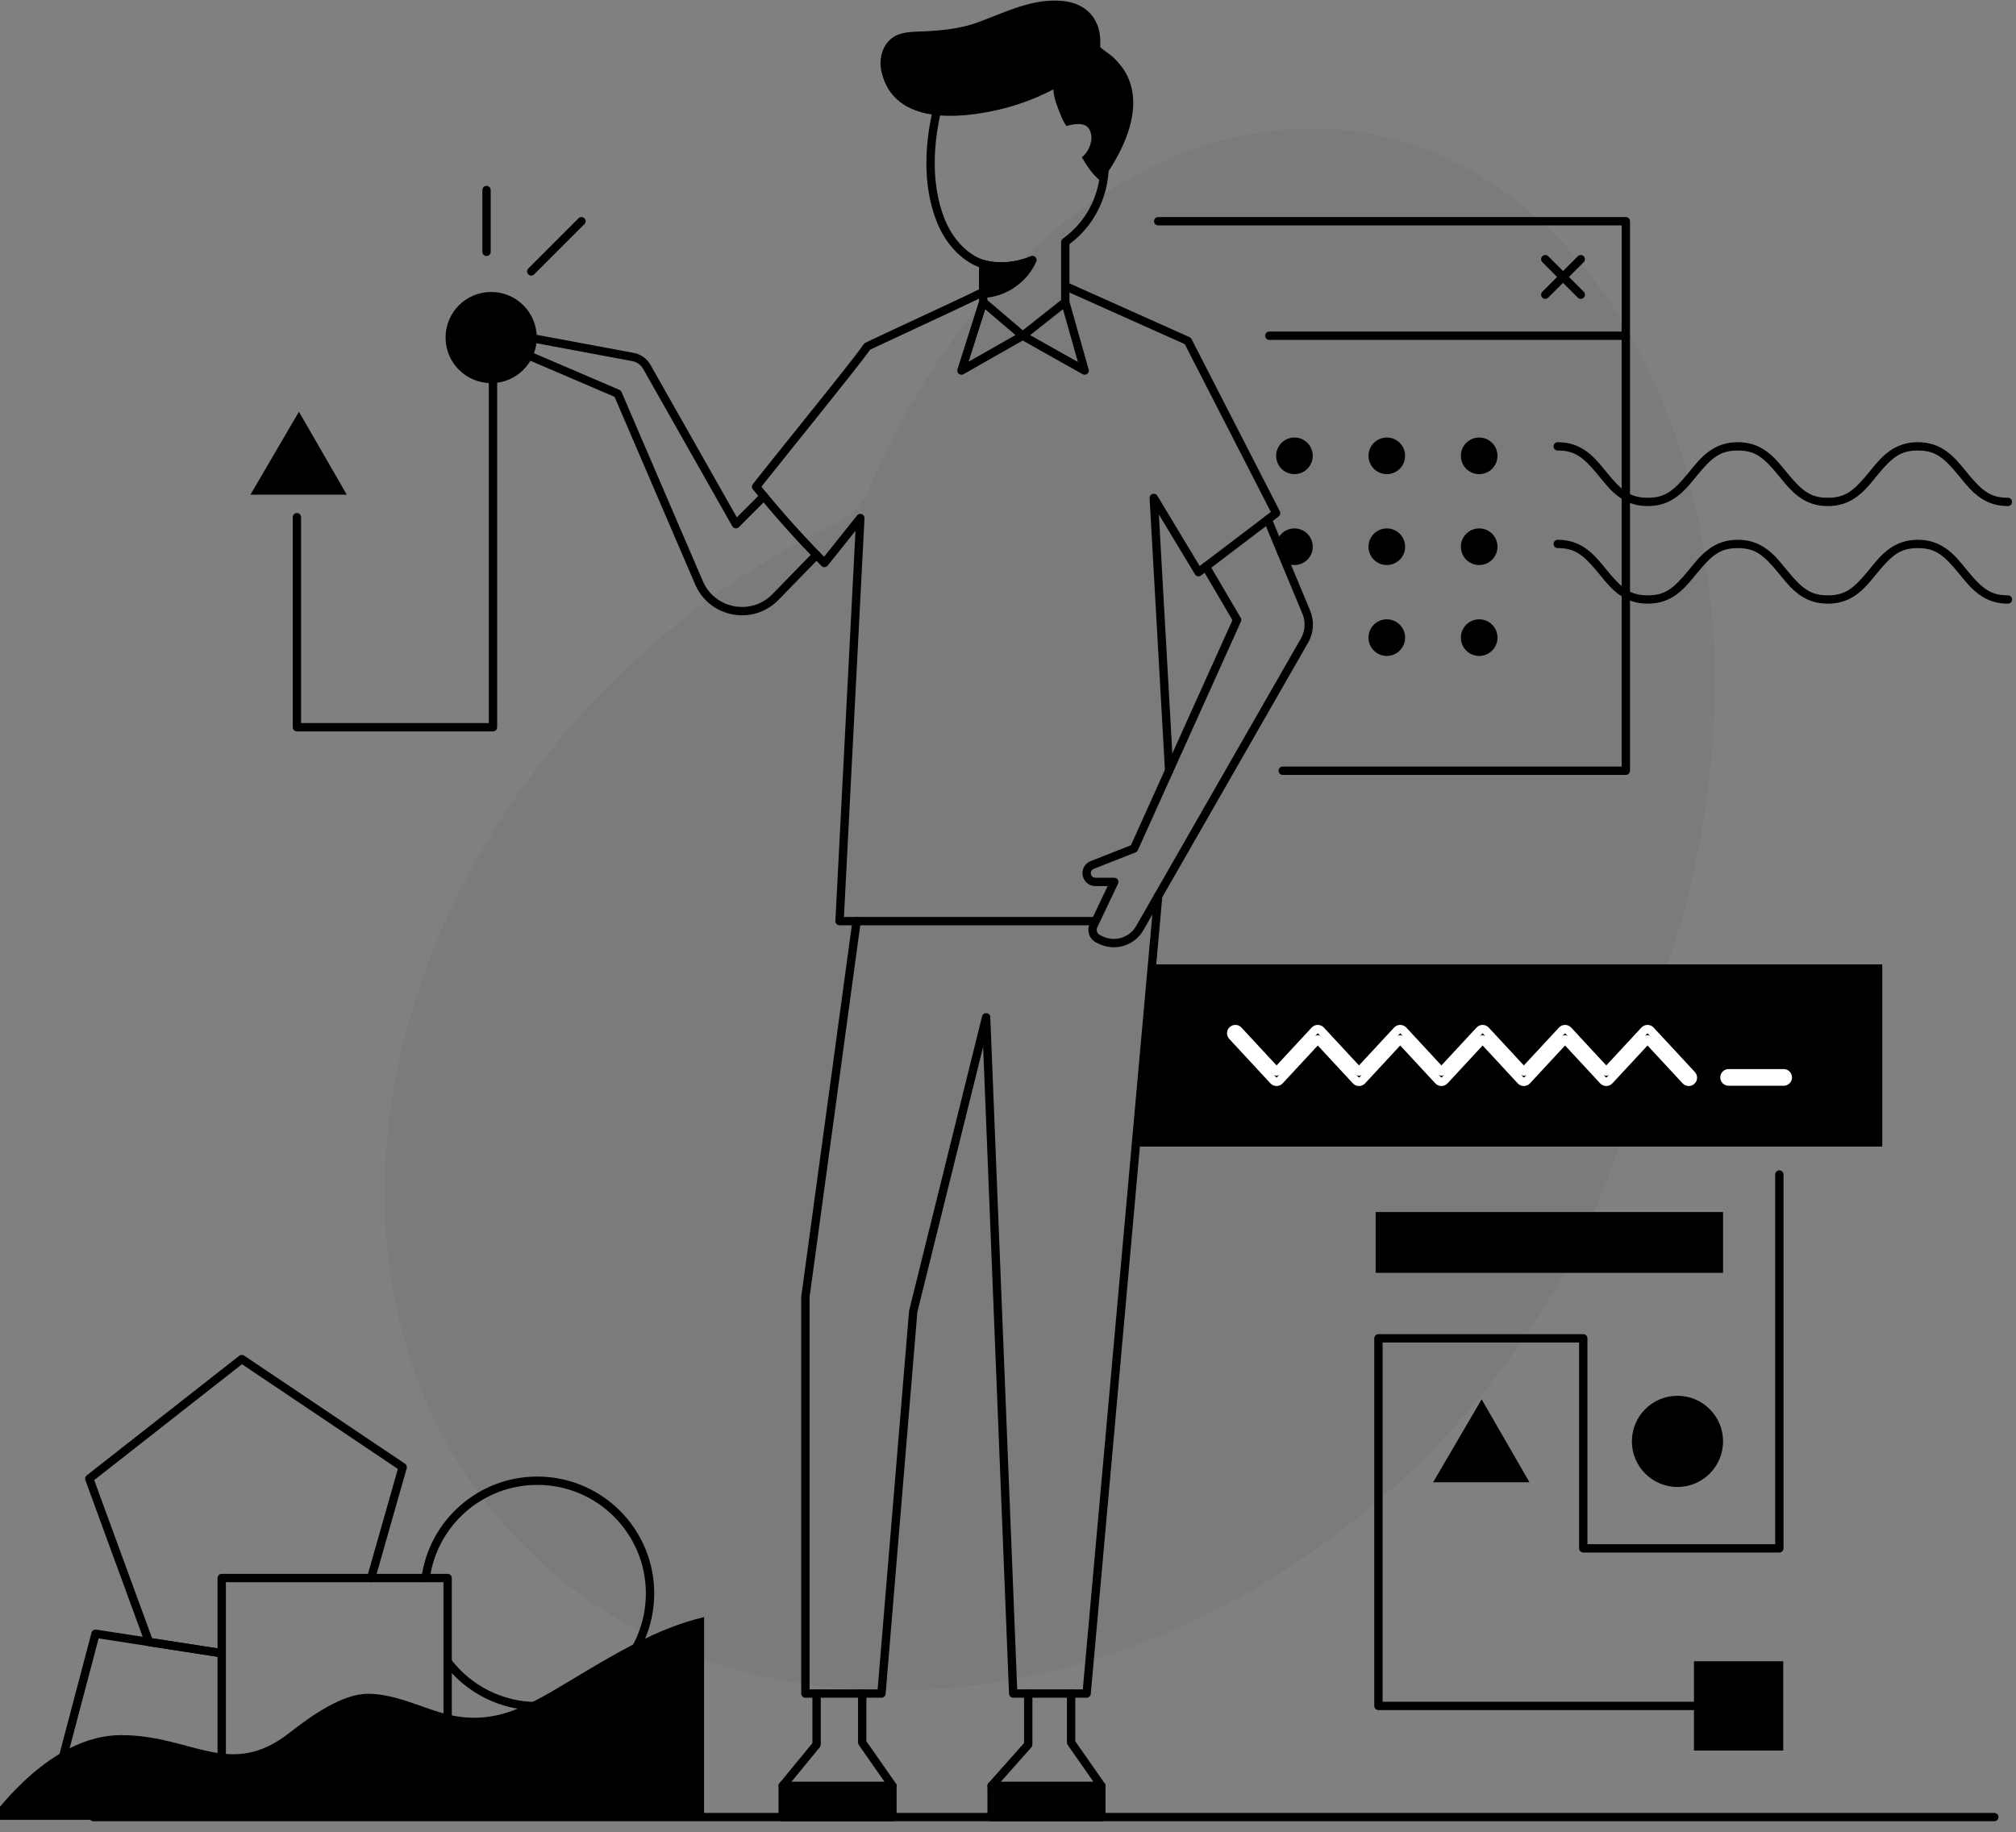 <svg viewBox="132.86 126.793 725.62 659.527" xmlns="http://www.w3.org/2000/svg" xmlns:blush="http://design.blush" overflow="visible" xmlns:xlink="http://www.w3.org/1999/xlink" width="725.62px" height="659.527px"><rect x="132.86" y="126.793" width="725.62" height="659.527" fill="#808080" stroke="none"/><g id="Master/Scenes/Life Management" stroke="none" stroke-width="1" fill="none" fill-rule="evenodd" blush:i="0"><g id="Background" transform="translate(271, 173) scale(1 1)" fill="#000" blush:width="479" blush:height="563" blush:component="Background" blush:i="0.0"><g id="Background/1" stroke="none" stroke-width="1" fill="none" fill-rule="evenodd" blush:i="0.0.0"><path d="M401.585,21.622 C324.481,-31.529 222.87,16.932 174.633,129.863 L174.597,129.947 C172.327,135.265 168.47,139.362 163.384,141.797 C138.795,153.569 115.027,169.313 93.18,188.984 C-8.188,280.257 -29.867,421.435 44.757,504.314 C119.382,587.193 262.052,580.389 363.421,489.117 C415.428,442.289 446.46,382.325 454.271,323.837 C454.585,321.484 455.157,319.254 455.993,317.194 C501.368,205.349 477.522,73.968 401.585,21.622" id="Fill-3" fill-opacity=".04" fill="#000" blush:i="0.0.0.0"/></g></g><g id="Group-80" transform="translate(166, 126)" blush:i="0.1"><g id="Group-5" transform="translate(283, 0.365)" fill="#000" blush:i="0.1.0"><path d="M2.55,16.723 C2.59,16.661 2.63,16.598 2.671,16.536 C5.947,11.598 11.341,11.954 16.562,11.708 C23.075,11.401 29.578,10.745 35.743,8.496 C45.764,4.842 55.837,-0.463 66.846,0.834 C75.239,1.822 80.097,7.602 79.892,16.043 C79.882,16.452 79.862,16.859 79.834,17.266 C79.809,17.619 83.831,20.381 84.254,20.78 C86.159,22.582 88.022,24.698 89.254,27.029 C95.055,38.012 89.719,51.124 83.706,60.731 C83.409,61.204 80.195,65.842 80.254,65.901 C77.868,63.567 76.688,62.874 73.239,57.052 C75.942,54.93 76.984,51.269 76.65,49.113 C76.204,46.233 74.591,43.829 67.727,45.785 C66.546,44.472 65.121,40.72 64.028,37.594 C63.359,35.687 63.09,33.96 62.989,32.61 C55.112,36.718 48.202,38.777 43.468,39.878 C29.101,43.223 5.976,45.411 1.242,26.74 C0.393,23.384 0.702,19.643 2.55,16.723" id="Fill-3" blush:i="0.1.0.0"/></g><path d="M364.435,59.756 C365.263,59.777 365.918,60.464 365.898,61.293 C365.799,65.297 365.026,69.4 363.401,73.47 C360.725,80.186 356.66,84.958 351.977,88.538 L351.787,88.68 L351.788,109.515 C351.788,109.922 351.622,110.31 351.333,110.591 L351.218,110.691 L335.888,122.812 C335.367,123.225 334.642,123.241 334.105,122.87 L333.985,122.777 L319.765,110.656 C319.468,110.403 319.283,110.045 319.245,109.66 L319.238,109.515 L319.238,95.868 C319.238,95.039 319.91,94.368 320.738,94.368 C321.518,94.368 322.158,94.962 322.231,95.723 L322.238,95.868 L322.237,108.821 L334.993,119.694 L348.787,108.788 L348.788,87.926 C348.788,87.498 348.97,87.094 349.283,86.812 L349.407,86.711 C354.008,83.373 358.026,78.857 360.615,72.359 C362.101,68.635 362.808,64.882 362.898,61.219 C362.919,60.39 363.607,59.736 364.435,59.756 Z" id="Stroke-6" fill="#000" fill-rule="nonzero" blush:i="0.1.1"/><path d="M349.876,108.073 C350.626,107.861 351.404,108.258 351.681,108.971 L351.727,109.108 L358.705,133.774 C359.058,135.019 357.783,136.073 356.644,135.549 L356.527,135.489 L334.962,123.357 L313.657,135.486 C312.509,136.139 311.163,135.101 311.451,133.854 L311.485,133.729 L319.305,109.063 C319.555,108.273 320.399,107.836 321.188,108.086 C321.932,108.322 322.363,109.083 322.202,109.83 L322.165,109.969 L315.502,130.982 L334.216,120.331 C334.628,120.096 335.123,120.071 335.553,120.257 L335.693,120.327 L354.828,131.091 L348.841,109.924 C348.628,109.174 349.026,108.396 349.739,108.119 L349.876,108.073 Z" id="Stroke-8" fill="#000" fill-rule="nonzero" blush:i="0.1.2"/><path d="M320.069,104.543 C320.811,104.173 321.711,104.475 322.081,105.216 C322.45,105.958 322.148,106.859 321.407,107.228 L319.136,108.342 C316.899,109.427 313.987,110.808 310.071,112.643 L281.282,126.077 L280.019,126.679 L279.395,127.555 C277.081,130.736 271.932,137.255 262.119,149.499 L243.662,172.519 L240.919,175.972 L241.542,176.738 C244.31,180.125 247.166,183.493 250.115,186.843 L251.598,188.517 C255.339,192.713 259.142,196.776 263.003,200.716 L263.479,201.199 L275.346,186.329 C276.255,185.19 278.091,185.887 278.016,187.343 L270.617,330.865 L360.118,330.865 C360.898,330.865 361.538,331.46 361.611,332.221 L361.618,332.365 C361.618,333.145 361.023,333.786 360.262,333.858 L360.118,333.865 L269.038,333.865 C268.179,333.865 267.496,333.146 267.54,332.288 L274.779,191.849 L264.768,204.391 C264.209,205.091 263.164,205.147 262.533,204.511 C258.063,200.01 253.671,195.35 249.358,190.513 C245.352,186.017 241.513,181.489 237.831,176.927 C237.391,176.382 237.387,175.605 237.821,175.055 L245.287,165.683 L264.786,141.363 C272.548,131.641 276.379,126.72 277.767,124.66 C277.917,124.438 278.123,124.26 278.364,124.145 L285.528,120.768 L308.78,109.935 C314.169,107.409 317.649,105.748 320.069,104.543 Z" id="Stroke-10" fill="#000" fill-rule="nonzero" blush:i="0.1.3"/><path d="M348.919,103.162 C349.237,102.45 350.042,102.109 350.766,102.353 L350.901,102.406 L395.003,122.143 C395.27,122.262 395.495,122.457 395.652,122.701 L395.725,122.828 L427.513,184.831 C427.822,185.435 427.686,186.165 427.195,186.617 L427.085,186.71 L424.174,188.919 L424.055,189.019 L399.156,207.939 C398.485,208.449 397.537,208.303 397.045,207.642 L396.963,207.52 L383.968,185.971 L389.168,278.225 C389.168,279.053 388.496,279.725 387.668,279.725 C386.888,279.725 386.247,279.13 386.175,278.369 L380.633,180.104 C380.548,178.59 382.484,177.945 383.338,179.129 L383.415,179.245 L398.669,204.539 L422.126,186.717 L422.241,186.62 L424.269,185.08 L393.296,124.666 L349.675,105.144 C348.963,104.826 348.622,104.021 348.866,103.297 L348.919,103.162 Z" id="Stroke-12" fill="#000" fill-rule="nonzero" blush:i="0.1.4"/><path d="M423.149,186.315 C423.782,186.315 424.324,186.707 424.544,187.263 L424.561,187.313 L438.416,220.578 C439.932,224.213 439.728,228.331 437.876,231.792 L437.691,232.125 L378.411,335.598 C375.294,341.04 368.588,343.239 362.871,340.744 L362.581,340.613 L361.549,340.131 C359.047,338.963 357.937,336.03 359.001,333.511 L359.095,333.302 L365.543,319.744 L361.121,319.745 C358.623,319.745 356.584,317.776 356.472,315.306 L356.468,315.093 C356.468,313.255 357.548,311.597 359.213,310.848 L359.416,310.762 L373.911,305.051 L386.27,277.664 L386.3,277.588 L410.452,224.015 L399.584,205.504 C399.189,204.832 399.378,203.978 399.997,203.53 L400.118,203.451 C400.791,203.056 401.644,203.245 402.092,203.864 L402.171,203.985 L413.431,223.166 C413.65,223.539 413.696,223.986 413.563,224.392 L413.505,224.542 L389.06,278.765 L389.035,278.833 L376.395,306.842 C376.254,307.153 376.012,307.406 375.71,307.56 L375.577,307.62 L360.517,313.553 C359.883,313.803 359.468,314.413 359.468,315.093 C359.468,315.957 360.132,316.666 360.978,316.739 L361.121,316.745 L367.918,316.745 C368.976,316.745 369.687,317.803 369.323,318.769 L369.272,318.889 L361.804,334.591 C361.324,335.602 361.716,336.802 362.678,337.34 L362.819,337.413 L363.851,337.896 C368.132,339.895 373.214,338.349 375.667,334.345 L375.808,334.107 L435.088,230.634 C436.591,228.011 436.836,224.859 435.771,222.043 L435.647,221.731 L421.764,188.401 C421.707,188.264 421.671,188.12 421.656,187.973 L421.649,187.815 C421.649,186.986 422.32,186.315 423.149,186.315 Z" id="Stroke-14" fill="#000" fill-rule="nonzero" blush:i="0.1.5"/><path d="M157.523,121.948 C157.801,121.392 158.389,121.069 158.999,121.124 L159.14,121.144 L194.917,127.817 C197.365,128.246 199.506,129.706 200.801,131.818 L200.952,132.074 L232.07,187.02 L240.737,178.354 C241.286,177.805 242.155,177.77 242.744,178.251 L242.858,178.354 C243.407,178.903 243.442,179.772 242.961,180.361 L242.858,180.475 L232.798,190.536 C232.132,191.202 231.037,191.091 230.511,190.339 L230.432,190.215 L198.342,133.553 C197.552,132.161 196.213,131.172 194.646,130.822 L194.383,130.769 L159.7,124.3 L158.088,127.525 L189.789,141.116 C190.098,141.248 190.352,141.481 190.513,141.773 L190.576,141.902 L219.836,209.993 C224.111,219.931 237.028,222.412 244.683,214.861 L244.913,214.629 L259.663,199.488 C260.241,198.894 261.191,198.882 261.784,199.46 C262.341,200.002 262.386,200.871 261.914,201.466 L261.812,201.581 L247.062,216.722 C238.039,225.992 222.556,223.237 217.237,211.535 L217.079,211.178 L188.056,143.637 L155.444,129.656 C154.694,129.335 154.347,128.481 154.635,127.737 L154.693,127.607 L157.523,121.948 Z" id="Stroke-16" fill="#000" fill-rule="nonzero" blush:i="0.1.6"/><path d="M383.718,321.805 L383.862,321.811 C384.639,321.88 385.224,322.53 385.228,323.294 L385.222,323.439 L359.461,610.539 C359.396,611.264 358.823,611.83 358.111,611.898 L357.967,611.905 L331.537,611.905 C330.78,611.905 330.149,611.342 330.051,610.605 L330.039,610.465 L320.719,377.566 L297.043,473.068 L285.622,610.529 C285.561,611.261 284.982,611.834 284.264,611.899 L284.127,611.905 L256.747,611.905 C255.968,611.905 255.327,611.31 255.254,610.549 L255.247,610.405 L255.247,467.636 L255.261,467.433 L273.691,332.162 C273.803,331.341 274.559,330.767 275.38,330.878 C276.152,330.984 276.707,331.66 276.676,332.423 L276.664,332.567 L258.247,467.735 L258.247,608.904 L282.746,608.904 L294.064,472.7 C294.067,472.661 294.072,472.621 294.078,472.581 L294.102,472.464 L320.341,366.624 C320.747,364.989 323.083,365.178 323.284,366.776 L323.296,366.925 L332.978,608.904 L356.596,608.904 L382.234,323.171 C382.3,322.443 382.875,321.883 383.576,321.812 L383.718,321.805 Z" id="Stroke-18" fill="#000" fill-rule="nonzero" blush:i="0.1.7"/><path d="M352.387,608.905 C353.167,608.905 353.808,609.5 353.881,610.26 L353.887,610.405 L353.887,627.573 L364.498,642.767 C364.645,642.977 364.735,643.22 364.761,643.473 L364.768,643.626 L364.768,654.865 C364.768,655.644 364.174,656.285 363.413,656.358 L363.268,656.365 L323.768,656.365 C322.989,656.365 322.348,655.77 322.275,655.009 L322.268,654.865 L322.268,643.626 C322.268,643.311 322.367,643.006 322.549,642.752 L322.647,642.63 L335.457,628.204 L335.457,610.405 C335.457,609.625 336.052,608.984 336.813,608.912 L336.957,608.905 C337.737,608.905 338.378,609.5 338.451,610.26 L338.457,610.405 L338.457,628.775 C338.457,629.089 338.358,629.395 338.177,629.648 L338.079,629.771 L325.268,644.194 L325.268,653.364 L361.768,653.364 L361.768,644.097 L351.158,628.905 C351.011,628.695 350.921,628.452 350.895,628.198 L350.887,628.046 L350.887,610.405 C350.887,609.576 351.559,608.905 352.387,608.905 Z" id="Stroke-20" fill="#000" fill-rule="nonzero" blush:i="0.1.8"/><path d="M363.266,642.129 C364.095,642.129 364.766,642.801 364.766,643.629 C364.766,644.409 364.171,645.05 363.411,645.123 L363.266,645.129 L323.765,645.129 C322.937,645.129 322.265,644.458 322.265,643.629 C322.265,642.85 322.86,642.209 323.621,642.136 L323.765,642.129 L363.266,642.129 Z" id="Stroke-22" fill="#000" fill-rule="nonzero" blush:i="0.1.9"/><path d="M277.2,608.905 C277.98,608.905 278.62,609.5 278.693,610.26 L278.7,610.405 L278.699,627.573 L289.31,642.767 C289.456,642.977 289.546,643.22 289.572,643.473 L289.58,643.626 L289.58,654.865 C289.58,655.644 288.985,656.285 288.224,656.358 L288.08,656.365 L248.58,656.365 C247.8,656.365 247.159,655.77 247.087,655.009 L247.08,654.865 L247.08,643.626 C247.08,643.328 247.168,643.039 247.332,642.793 L247.42,642.674 L259.269,628.238 L259.27,610.405 C259.27,609.625 259.865,608.984 260.625,608.912 L260.77,608.905 C261.55,608.905 262.19,609.5 262.263,610.26 L262.27,610.405 L262.27,628.775 C262.27,629.072 262.181,629.362 262.018,629.607 L261.929,629.726 L250.079,644.163 L250.079,653.364 L286.579,653.364 L286.579,644.096 L275.97,628.905 C275.824,628.695 275.734,628.451 275.708,628.198 L275.7,628.046 L275.7,610.405 C275.7,609.576 276.371,608.905 277.2,608.905 Z" id="Stroke-24" fill="#000" fill-rule="nonzero" blush:i="0.1.10"/><path d="M288.079,642.129 C288.907,642.129 289.579,642.801 289.579,643.629 C289.579,644.409 288.984,645.05 288.223,645.123 L288.079,645.129 L248.578,645.129 C247.749,645.129 247.078,644.458 247.078,643.629 C247.078,642.85 247.673,642.209 248.433,642.136 L248.578,642.129 L288.079,642.129 Z" id="Stroke-26" fill="#000" fill-rule="nonzero" blush:i="0.1.11"/><path d="M303.482,36.898 C303.699,36.099 304.523,35.627 305.323,35.844 C306.122,36.061 306.594,36.885 306.377,37.685 C302.298,52.701 302.119,67.46 306.73,79.291 C309.072,85.297 313.022,90.269 317.963,93.07 C323.157,96.014 330.235,95.852 337.575,93.248 C338.356,92.971 339.213,93.379 339.49,94.16 C339.767,94.941 339.359,95.798 338.578,96.075 C330.496,98.943 322.561,99.124 316.484,95.679 C310.9,92.515 306.513,86.994 303.935,80.38 C299.061,67.876 299.248,52.485 303.482,36.898 Z" id="Stroke-28" fill="#000" fill-rule="nonzero" blush:i="0.1.12"/><polygon id="Fill-40" fill="#000" points="644.347 413.504 375.634 413.504 382.215 347.925 644.347 347.925" blush:i="0.1.13"/><path d="M160.049,122.294 C160.049,131.357 152.702,138.703 143.641,138.703 C134.577,138.703 127.231,131.357 127.231,122.294 C127.231,113.231 134.577,105.885 143.641,105.885 C152.702,105.885 160.049,113.231 160.049,122.294" id="Fill-42" fill="#000" blush:i="0.1.14"/><path d="M144.303,126.5 C145.083,126.5 145.723,127.095 145.796,127.856 L145.803,128 L145.803,262.563 C145.803,263.342 145.208,263.983 144.447,264.056 L144.303,264.063 L73.729,264.063 C72.949,264.063 72.309,263.468 72.236,262.707 L72.229,262.563 L72.229,186.97 C72.229,186.141 72.901,185.47 73.729,185.47 C74.509,185.47 75.149,186.065 75.222,186.825 L75.229,186.97 L75.228,261.062 L142.802,261.062 L142.803,128 C142.803,127.22 143.398,126.58 144.159,126.507 L144.303,126.5 Z" id="Stroke-46" fill="#000" fill-rule="nonzero" blush:i="0.1.15"/><polygon id="Fill-45" fill="#000" points="57 178.854 74.457 149 91.674 178.854" blush:i="0.1.16"/><path d="M141.975,67.698 C142.755,67.698 143.396,68.293 143.468,69.053 L143.475,69.198 L143.475,91.445 C143.475,92.273 142.804,92.945 141.975,92.945 C141.196,92.945 140.555,92.35 140.482,91.589 L140.475,91.445 L140.475,69.198 C140.475,68.369 141.147,67.698 141.975,67.698 Z" id="Stroke-47" fill="#000" fill-rule="nonzero" blush:i="0.1.17"/><path d="M175.083,79.366 C175.669,78.78 176.619,78.78 177.204,79.366 C177.754,79.915 177.788,80.784 177.307,81.373 L177.204,81.487 L159.138,99.553 C158.553,100.139 157.603,100.139 157.017,99.553 C156.468,99.004 156.434,98.135 156.914,97.546 L157.017,97.432 L175.083,79.366 Z" id="Stroke-48" fill="#000" fill-rule="nonzero" blush:i="0.1.18"/><path d="M552.046,78.926 C552.826,78.926 553.467,79.521 553.539,80.282 L553.546,80.426 L553.546,121.635 C553.546,122.415 552.951,123.056 552.191,123.128 L552.046,123.135 L423.728,123.135 C422.9,123.135 422.228,122.464 422.228,121.635 C422.228,120.856 422.823,120.215 423.584,120.142 L423.728,120.135 L550.546,120.135 L550.546,81.926 L383.728,81.926 C382.949,81.926 382.308,81.331 382.235,80.571 L382.228,80.426 C382.228,79.647 382.823,79.006 383.584,78.933 L383.728,78.926 L552.046,78.926 Z" id="Stroke-49" fill="#000" fill-rule="nonzero" blush:i="0.1.19"/><path d="M552.047,120.135 C552.826,120.135 553.467,120.73 553.54,121.491 L553.547,121.635 L553.547,278.225 C553.547,279.005 552.952,279.646 552.191,279.718 L552.047,279.725 L428.546,279.725 C427.717,279.725 427.046,279.054 427.046,278.225 C427.046,277.445 427.64,276.805 428.401,276.732 L428.546,276.725 L550.546,276.725 L550.547,121.635 C550.547,120.855 551.141,120.215 551.902,120.142 L552.047,120.135 Z" id="Stroke-50" fill="#000" fill-rule="nonzero" blush:i="0.1.20"/><path d="M521.989,93.031 C522.538,92.481 523.407,92.447 523.996,92.928 L524.11,93.031 L536.888,105.809 C537.474,106.394 537.474,107.344 536.888,107.93 C536.339,108.479 535.47,108.513 534.881,108.033 L534.767,107.93 L521.989,95.152 C521.403,94.566 521.403,93.616 521.989,93.031 Z" id="Stroke-51" fill="#000" fill-rule="nonzero" blush:i="0.1.21"/><path d="M534.767,93.031 C535.353,92.445 536.303,92.445 536.888,93.031 C537.438,93.58 537.472,94.449 536.991,95.038 L536.888,95.152 L524.11,107.93 C523.525,108.516 522.575,108.516 521.989,107.93 C521.44,107.381 521.406,106.512 521.886,105.923 L521.989,105.809 L534.767,93.031 Z" id="Stroke-52" fill="#000" fill-rule="nonzero" blush:i="0.1.22"/><path d="M505.854,164.872 C505.854,168.512 502.903,171.463 499.263,171.463 C495.623,171.463 492.671,168.512 492.671,164.872 C492.671,161.231 495.623,158.28 499.263,158.28 C502.903,158.28 505.854,161.231 505.854,164.872" id="Fill-53" fill="#000" blush:i="0.1.23"/><path d="M472.607,164.872 C472.607,168.512 469.656,171.463 466.016,171.463 C462.376,171.463 459.424,168.512 459.424,164.872 C459.424,161.231 462.376,158.28 466.016,158.28 C469.656,158.28 472.607,161.231 472.607,164.872" id="Fill-54" fill="#000" blush:i="0.1.24"/><path d="M439.36,164.872 C439.36,168.512 436.409,171.463 432.769,171.463 C429.129,171.463 426.177,168.512 426.177,164.872 C426.177,161.231 429.129,158.28 432.769,158.28 C436.409,158.28 439.36,161.231 439.36,164.872" id="Fill-55" fill="#000" blush:i="0.1.25"/><path d="M505.854,197.591 C505.854,201.232 502.903,204.182 499.263,204.182 C495.623,204.182 492.671,201.232 492.671,197.591 C492.671,193.95 495.623,191 499.263,191 C502.903,191 505.854,193.95 505.854,197.591" id="Fill-56" fill="#000" blush:i="0.1.26"/><path d="M472.607,197.591 C472.607,201.232 469.656,204.182 466.016,204.182 C462.376,204.182 459.424,201.232 459.424,197.591 C459.424,193.95 462.376,191 466.016,191 C469.656,191 472.607,193.95 472.607,197.591" id="Fill-57" fill="#000" blush:i="0.1.27"/><path d="M439.36,197.591 C439.36,201.232 436.409,204.182 432.769,204.182 C429.129,204.182 426.177,201.232 426.177,197.591 C426.177,193.95 429.129,191 432.769,191 C436.409,191 439.36,193.95 439.36,197.591" id="Fill-58" fill="#000" blush:i="0.1.28"/><path d="M505.854,230.311 C505.854,233.952 502.903,236.903 499.263,236.903 C495.623,236.903 492.671,233.952 492.671,230.311 C492.671,226.671 495.623,223.72 499.263,223.72 C502.903,223.72 505.854,226.671 505.854,230.311" id="Fill-59" fill="#000" blush:i="0.1.29"/><path d="M472.607,230.311 C472.607,233.952 469.656,236.903 466.016,236.903 C462.376,236.903 459.424,233.952 459.424,230.311 C459.424,226.671 462.376,223.72 466.016,223.72 C469.656,223.72 472.607,226.671 472.607,230.311" id="Fill-60" fill="#000" blush:i="0.1.30"/><path d="M657.16,159.962 C661.251,159.962 664.636,161.132 667.674,163.382 C669.848,164.992 671.315,166.564 674.234,170.152 L675.143,171.268 C680.567,177.852 683.629,179.962 689.57,179.962 C690.398,179.962 691.07,180.634 691.07,181.462 C691.07,182.291 690.398,182.962 689.57,182.962 C685.479,182.962 682.093,181.792 679.056,179.543 L678.63,179.221 C676.68,177.714 675.22,176.121 672.496,172.772 L671.587,171.657 C666.163,165.073 663.101,162.962 657.16,162.962 C651.219,162.962 648.157,165.073 642.733,171.657 L641.259,173.464 C638.706,176.57 637.293,178.04 635.264,179.543 C632.226,181.792 628.841,182.962 624.75,182.962 C620.659,182.962 617.274,181.792 614.237,179.543 L613.811,179.221 C611.861,177.714 610.402,176.121 607.678,172.772 L607.381,172.407 C601.569,165.232 598.504,162.962 592.344,162.962 C586.293,162.962 583.229,165.152 577.614,172.027 L576.444,173.464 C573.891,176.57 572.479,178.041 570.45,179.543 C567.412,181.793 564.027,182.962 559.937,182.962 C555.846,182.962 552.461,181.792 549.424,179.543 L548.998,179.221 C547.048,177.714 545.589,176.121 542.865,172.772 L542.259,172.026 L541.657,171.295 C536.419,164.995 533.362,162.962 527.532,162.962 C526.703,162.962 526.032,162.291 526.032,161.462 C526.032,160.634 526.703,159.962 527.532,159.962 C531.622,159.962 535.007,161.132 538.044,163.382 L538.47,163.704 C540.35,165.156 541.774,166.69 544.315,169.8 L544.899,170.518 C550.712,177.693 553.776,179.962 559.937,179.962 C565.877,179.962 568.939,177.852 574.362,171.269 L576.133,169.101 C578.501,166.239 579.881,164.825 581.83,163.382 C584.868,161.132 588.253,159.962 592.344,159.962 C596.434,159.962 599.82,161.132 602.857,163.382 C605.031,164.992 606.497,166.564 609.416,170.153 L610.325,171.268 C615.748,177.852 618.809,179.962 624.75,179.962 C630.691,179.962 633.753,177.852 639.177,171.268 L640.92,169.134 C643.305,166.249 644.689,164.831 646.646,163.382 C649.683,161.132 653.069,159.962 657.16,159.962 Z" id="Stroke-61" fill="#000" fill-rule="nonzero" blush:i="0.1.31"/><path d="M657.16,195.091 C661.251,195.091 664.636,196.261 667.674,198.511 L668.1,198.833 C669.841,200.178 671.191,201.592 673.399,204.263 L675.143,206.397 C680.567,212.981 683.629,215.091 689.57,215.091 C690.398,215.091 691.07,215.763 691.07,216.591 C691.07,217.42 690.398,218.091 689.57,218.091 C685.479,218.091 682.093,216.921 679.056,214.672 L678.63,214.35 C676.68,212.843 675.22,211.25 672.496,207.901 L672.199,207.536 C666.386,200.361 663.321,198.091 657.16,198.091 C651.109,198.091 648.044,200.281 642.429,207.156 L641.259,208.593 C638.706,211.699 637.293,213.169 635.264,214.672 C632.226,216.921 628.841,218.091 624.75,218.091 C620.659,218.091 617.274,216.921 614.237,214.672 L613.811,214.35 C611.861,212.843 610.402,211.25 607.678,207.901 L607.381,207.536 C601.569,200.361 598.504,198.091 592.344,198.091 C586.293,198.091 583.229,200.281 577.614,207.156 L576.444,208.593 C573.891,211.699 572.479,213.169 570.45,214.672 C567.412,216.921 564.027,218.091 559.937,218.091 C555.846,218.091 552.461,216.921 549.424,214.672 L548.998,214.35 C547.048,212.843 545.589,211.25 542.865,207.901 L542.259,207.155 L541.657,206.424 C536.419,200.124 533.362,198.091 527.532,198.091 C526.703,198.091 526.032,197.42 526.032,196.591 C526.032,195.763 526.703,195.091 527.532,195.091 C531.622,195.091 535.007,196.261 538.044,198.511 L538.47,198.833 C540.35,200.285 541.774,201.819 544.315,204.929 L544.899,205.647 C550.712,212.822 553.776,215.091 559.937,215.091 C565.877,215.091 568.939,212.981 574.362,206.398 L576.133,204.23 C578.501,201.368 579.881,199.954 581.83,198.511 C584.868,196.261 588.253,195.091 592.344,195.091 C596.434,195.091 599.82,196.261 602.857,198.511 L603.283,198.833 C605.233,200.339 606.692,201.933 609.416,205.281 L610.325,206.397 C615.748,212.981 618.809,215.091 624.75,215.091 C630.691,215.091 633.753,212.981 639.177,206.397 L640.92,204.263 C643.305,201.378 644.689,199.96 646.646,198.511 C649.683,196.261 653.069,195.091 657.16,195.091 Z" id="Stroke-62" fill="#000" fill-rule="nonzero" blush:i="0.1.32"/><path d="M684.67,653.365 C685.498,653.365 686.17,654.036 686.17,654.865 C686.17,655.644 685.575,656.285 684.814,656.358 L684.67,656.365 L0.5,656.365 C-0.329,656.365 -1,655.693 -1,654.865 C-1,654.085 -0.405,653.444 0.355,653.372 L0.5,653.365 L684.67,653.365 Z" id="Stroke-63" fill="#000" fill-rule="nonzero" blush:i="0.1.33"/><polygon id="Fill-74" fill="#000" points="248.578 654.865 288.079 654.865 288.079 643.63 248.578 643.63" blush:i="0.1.34"/><polygon id="Fill-75" fill="#000" points="323.767 654.865 363.268 654.865 363.268 643.63 323.767 643.63" blush:i="0.1.35"/><path d="M440.07,371.695 C440.628,371.093 441.558,371.057 442.161,371.589 L442.27,371.696 L456.002,386.509 L469.736,371.695 C470.294,371.093 471.224,371.057 471.827,371.589 L471.936,371.695 L485.67,386.509 L499.407,371.695 C499.965,371.093 500.895,371.057 501.498,371.589 L501.607,371.696 L515.339,386.509 L529.076,371.695 C529.634,371.093 530.564,371.057 531.167,371.589 L531.276,371.696 L545.008,386.508 L558.751,371.695 C559.31,371.093 560.239,371.058 560.841,371.589 L560.95,371.695 L575.792,387.695 C576.356,388.303 576.32,389.252 575.713,389.815 C575.143,390.343 574.274,390.345 573.703,389.843 L573.593,389.735 L559.85,374.92 L546.107,389.735 C545.549,390.338 544.619,390.373 544.016,389.841 L543.908,389.735 L530.175,374.92 L516.438,389.735 C515.88,390.338 514.95,390.373 514.347,389.841 L514.239,389.735 L500.506,374.92 L486.769,389.735 C486.211,390.338 485.281,390.373 484.679,389.841 L484.57,389.735 L470.836,374.92 L457.102,389.735 C456.543,390.338 455.613,390.373 455.01,389.841 L454.902,389.735 L441.169,374.921 L427.435,389.735 C426.876,390.338 425.946,390.373 425.344,389.841 L425.235,389.735 L410.402,373.735 C409.838,373.128 409.874,372.178 410.482,371.615 C411.051,371.087 411.921,371.086 412.492,371.588 L412.602,371.696 L426.335,386.509 L440.07,371.695 Z M608.863,387.121 C609.691,387.121 610.363,387.792 610.363,388.621 C610.363,389.4 609.768,390.041 609.007,390.114 L608.863,390.121 L589.035,390.121 C588.206,390.121 587.535,389.449 587.535,388.621 C587.535,387.841 588.13,387.2 588.89,387.127 L589.035,387.121 L608.863,387.121 Z" id="Combined-Shape" stroke="#FFF" stroke-width="3" stroke-linecap="round" stroke-linejoin="round" blush:i="0.1.36"/><path d="M321.024,95.951 C323.16,96.447 326.398,96.936 330.299,96.526 C333.782,96.16 336.57,95.206 338.472,94.385 C337.686,96.102 335.581,100.088 331.018,103.113 C326.775,105.927 322.628,106.437 320.738,106.554 C320.834,103.019 320.928,99.485 321.024,95.951" id="Fill-78" fill="#000" blush:i="0.1.37"/><path d="M337.878,93.007 C335.549,94.013 332.993,94.734 330.142,95.034 C326.982,95.366 324.072,95.119 321.363,94.489 C320.439,94.275 319.55,94.961 319.525,95.91 L319.239,106.513 C319.215,107.394 319.951,108.105 320.831,108.051 C324.438,107.827 328.16,106.808 331.847,104.363 C335.786,101.751 338.249,98.476 339.836,95.009 C340.408,93.76 339.139,92.463 337.878,93.007 Z M335.147,97.137 L335.061,97.258 C333.822,98.941 332.234,100.507 330.189,101.862 L329.773,102.132 C327.273,103.705 324.754,104.538 322.283,104.89 L322.475,97.77 L322.851,97.832 C325.239,98.206 327.766,98.3 330.456,98.017 C331.937,97.862 333.347,97.604 334.692,97.259 L335.147,97.137 Z" id="Stroke-79" fill="#000" fill-rule="nonzero" blush:i="0.1.38"/><g id="Group" transform="translate(462, 423)" fill="#000" blush:i="0.1.39"><path d="M125.043,96.627 C125.043,105.69 117.695,113.037 108.633,113.037 C99.57,113.037 92.225,105.69 92.225,96.627 C92.225,87.564 99.57,80.218 108.633,80.218 C117.695,80.218 125.043,87.564 125.043,96.627" id="Fill-41" blush:i="0.1.39.0"/><polygon id="Fill-43" points="114.569 207.914 146.707 207.914 146.707 175.776 114.569 175.776" blush:i="0.1.39.1"/><polygon id="Fill-44" points="0 35.958 125.043 35.958 125.043 14.076 0 14.076" blush:i="0.1.39.2"/><polygon id="Fill-45" points="20.689 111.343 38.146 81.489 55.363 111.343" blush:i="0.1.39.3"/><path d="M145.302,-0.934 C146.082,-0.934 146.723,-0.339 146.795,0.422 L146.802,0.566 L146.802,135.129 C146.802,135.909 146.207,136.549 145.447,136.622 L145.302,136.629 L74.728,136.629 C73.949,136.629 73.308,136.034 73.235,135.273 L73.228,135.129 L73.228,61.036 L2.499,61.036 L2.499,190.346 L130.637,190.346 C131.417,190.346 132.058,190.941 132.13,191.702 L132.137,191.846 C132.137,192.626 131.542,193.266 130.782,193.339 L130.637,193.346 L0.999,193.346 C0.22,193.346 -0.421,192.751 -0.494,191.99 L-0.501,191.846 L-0.501,59.536 C-0.501,58.756 0.094,58.116 0.855,58.043 L0.999,58.036 L74.728,58.036 C75.508,58.036 76.149,58.631 76.221,59.392 L76.228,59.536 L76.228,133.629 L143.802,133.629 L143.802,0.566 C143.802,-0.213 144.397,-0.854 145.158,-0.927 L145.302,-0.934 Z" id="Stroke-46" fill-rule="nonzero" blush:i="0.1.39.4"/></g></g><g id="Element" transform="translate(132, 379) scale(1 1)" fill="#000" blush:width="253" blush:height="403" blush:component="Element" blush:i="0.2"><g id="Element/Shapes" stroke="none" stroke-width="1" fill="none" fill-rule="evenodd" blush:i="0.2.0"><g id="Group" transform="translate(-3, 237)" fill="#000" blush:i="0.2.0.0"><path d="M257.279,92.88 L257.279,165.849 L0,165.849 C2.217,163.4 21.96,135.366 47.421,135.366 C73.146,135.366 86.55,151.413 108.09,134.502 C115.538,128.655 126.984,120.485 136.215,120.485 C145.125,120.485 153.486,124.472 161.989,127.11 C170.97,129.899 179.425,129.838 188.356,126.556 C195.539,123.916 202.28,119.832 208.996,115.802 C224.374,106.572 240.259,96.857 257.279,92.88" id="Fill-30" blush:i="0.2.0.0.0"/><path d="M197.259,42.29 C220.496,42.29 239.33,61.13 239.33,84.37 C239.33,107.61 220.496,126.45 197.259,126.45 C183.959,126.45 171.693,120.241 163.786,109.869 C163.284,109.21 163.411,108.269 164.07,107.767 C164.729,107.265 165.67,107.392 166.172,108.05 C173.517,117.686 184.905,123.45 197.259,123.45 C218.839,123.45 236.33,105.953 236.33,84.37 C236.33,62.786 218.839,45.29 197.259,45.29 C177.66,45.29 161.17,59.795 158.545,79.023 C158.433,79.843 157.677,80.418 156.856,80.306 C156.035,80.194 155.461,79.438 155.573,78.617 C158.4,57.908 176.155,42.29 197.259,42.29 Z" id="Stroke-32" fill-rule="nonzero" blush:i="0.2.0.0.1"/><path d="M36.799,98.477 C36.983,97.781 37.632,97.32 38.338,97.362 L38.479,97.377 L57.729,100.358 L83.889,104.397 C84.707,104.524 85.269,105.29 85.142,106.108 C85.023,106.879 84.338,107.422 83.575,107.377 L83.431,107.362 L57.27,103.323 L39.356,100.548 L27.08,147.093 L24.15,158.184 C23.938,158.985 23.118,159.462 22.317,159.251 C21.563,159.052 21.095,158.313 21.219,157.559 L21.25,157.417 L24.179,146.327 L36.799,98.477 Z" id="Stroke-34" fill-rule="nonzero" blush:i="0.2.0.0.2"/><path d="M89.963,-1.18 C90.435,-1.55 91.078,-1.601 91.598,-1.322 L91.726,-1.245 L149.636,37.665 C150.133,37.999 150.38,38.595 150.275,39.176 L150.242,39.321 L138.882,79.231 C138.655,80.027 137.825,80.489 137.028,80.263 C136.279,80.049 135.825,79.302 135.963,78.55 L135.996,78.409 L147.058,39.547 L90.956,1.853 L37.773,43.567 L58.604,100.493 L83.889,104.398 C84.66,104.517 85.202,105.202 85.158,105.965 L85.143,106.109 C85.024,106.879 84.338,107.422 83.575,107.378 L83.431,107.362 L57.271,103.323 C56.78,103.248 56.362,102.935 56.149,102.493 L56.091,102.356 L34.581,43.575 C34.375,43.012 34.526,42.386 34.952,41.977 L35.064,41.88 L89.963,-1.18 Z" id="Stroke-36" fill-rule="nonzero" blush:i="0.2.0.0.3"/><path d="M164.979,77.317 L83.661,77.317 C82.832,77.317 82.161,77.988 82.161,78.817 L82.161,149.43 C82.161,150.259 82.832,150.93 83.661,150.93 L164.979,150.93 C165.807,150.93 166.479,150.259 166.479,149.43 L166.479,78.817 C166.479,77.988 165.807,77.317 164.979,77.317 Z M163.478,80.316 L163.478,147.93 L85.16,147.93 L85.16,80.316 L163.478,80.316 Z" id="Stroke-38" fill-rule="nonzero" blush:i="0.2.0.0.4"/></g></g></g></g></svg>